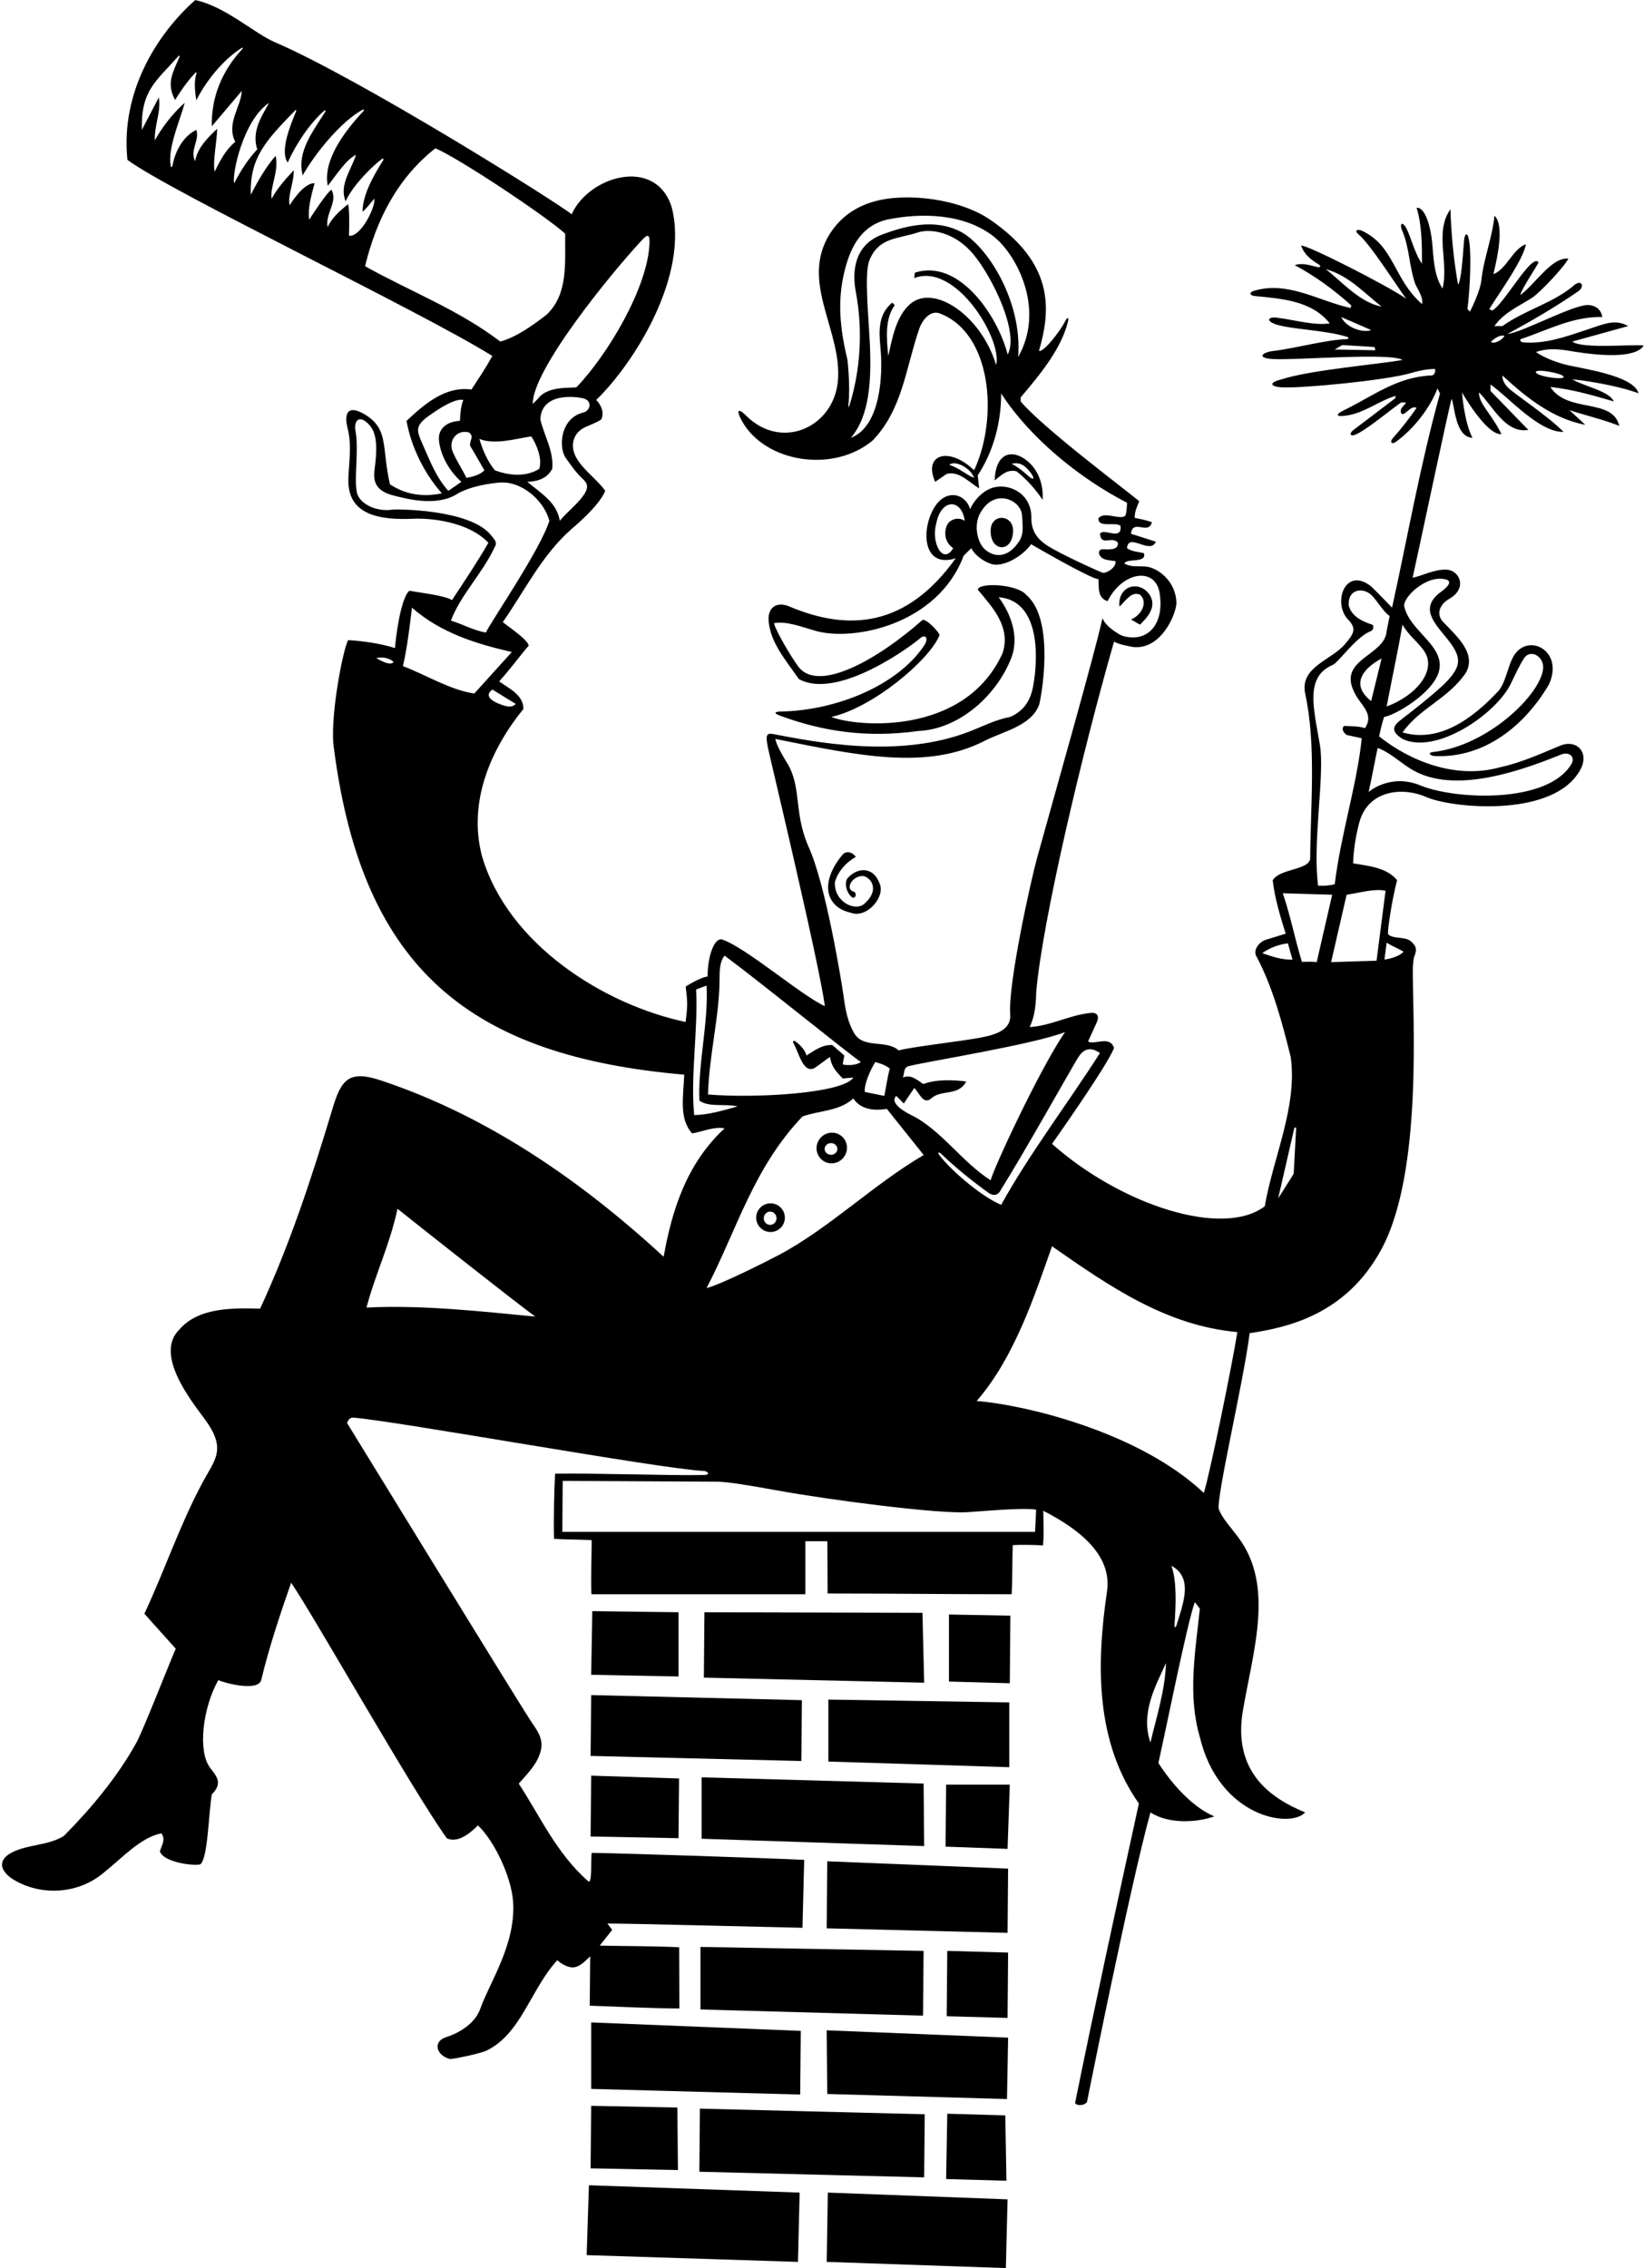 <?xml version="1.0" encoding="UTF-8"?>
<svg xmlns="http://www.w3.org/2000/svg" xmlns:xlink="http://www.w3.org/1999/xlink" width="532pt" height="734pt" viewBox="0 0 532 734" version="1.1">
<g id="surface1">
<path style=" stroke:none;fill-rule:nonzero;fill:rgb(0%,0%,0%);fill-opacity:1;" d="M 510.309 113.93 C 517.383 115.031 529.297 116.105 531.922 111.816 C 528.305 111.352 511.852 112.984 508.816 110.531 C 514.766 108.898 520.953 107.148 526.902 105.516 C 522.535 103.133 519.168 104.832 513.336 106.754 C 506.727 108.93 500.203 111.387 492.809 110.781 C 492.121 110.727 491.66 109.891 492.125 109.734 C 500.996 106.793 508.852 102.375 518.5 102.598 C 518.5 102.598 518.27 99.156 514.301 98.746 C 509.855 98.109 492.715 107.617 487.812 108.082 C 495.324 104.004 503.23 99.434 510.715 94.277 C 513.117 92.621 511.66 89.848 508.66 92.934 C 501.66 98.414 493.645 100.266 486.18 105.516 L 483.609 105.516 C 486.68 101.133 491.395 99.172 495.691 96.43 C 498.262 94.793 506.156 86.43 507.531 83.695 C 502.223 83.137 497.148 91.512 492.012 95.48 C 492.012 94.195 496.809 86.895 497.883 84.977 C 495.898 81.359 486.18 99.328 482.793 100.496 L 481.965 100.031 C 483.129 97.695 493.18 84.043 493.762 79.027 C 489.562 80.543 487.344 87.312 483.262 88.711 C 484.543 83.461 486.91 72.848 483.609 69.809 C 482.91 76.926 480.109 83.812 479.41 90.344 C 479.176 94.078 475.676 100.848 475.676 100.848 L 474.859 100.031 C 475.531 95.086 476.207 83.898 475.492 78.496 C 474.977 74.586 473.934 75.438 473.738 78.145 C 473.285 84.363 472.777 90.953 471.824 92.098 C 470.426 84.16 469.609 76.109 469.375 67.707 C 464.121 75.059 468.906 84.859 466.809 93.379 C 464.309 89.594 463.949 84.672 463.566 79.734 C 463.047 73.051 461.105 66.957 458.406 67.242 C 460.156 72.727 460.156 79.609 460.156 85.328 C 457.809 82.133 456.461 76.285 455.027 73.754 C 453.652 71.312 452.871 72.645 453.703 74.531 C 456.117 79.98 456 86.445 458.055 92.098 C 458.871 93.73 460.621 96.297 460.156 98.398 C 450.883 90.238 451.223 79.695 440.902 74.754 C 439.285 73.98 438.105 74.555 439.578 75.805 C 443.547 79.168 451.297 91.547 455.02 96.645 C 448.836 92.328 422.73 79.078 421.062 79.492 C 421.91 82.215 424.34 84.18 426.836 85.637 C 427.441 85.988 427.27 86.617 426.527 86.469 C 424.305 86.012 421.766 84.918 418.965 85.797 C 425.5 89.297 431.445 93.598 437.277 98.848 L 437.051 99.68 C 426.551 97.348 416.516 90.695 405.547 94.195 C 404.102 94.773 404.438 95.727 406.359 95.828 C 414.645 96.645 424.586 97.312 430.301 104.664 C 425.035 105.402 418.734 103.457 413.094 102.789 C 410.453 102.477 409.527 103.789 412.777 104.926 C 417.621 106.617 428.723 106.754 435.93 109.012 C 436.613 109.227 436.473 109.719 435.809 109.742 C 428.785 109.992 419.277 112.723 411.977 113.586 C 408.535 113.992 406.273 115.895 412.102 116.199 C 419.66 116.594 450.008 114.055 453.855 116.484 C 446.633 117.832 423.879 119.719 414.668 122.777 C 410.098 123.926 411.367 125.223 415.023 125.363 C 422.254 125.641 448.41 123.035 456.086 120.852 C 458.828 120.074 461.555 119.402 464.355 119.402 C 464.707 120.453 463.91 121.652 463.074 121.504 C 451.914 122.02 444.293 128.191 434.863 132.773 C 431.945 134.191 432.316 134.973 435.695 134.488 C 441.512 133.656 446.195 129.754 451.359 128.195 C 451.875 128.039 451.461 128.91 451.461 128.91 L 437.699 139.363 C 436.531 140.438 436.785 141.891 440.172 139.867 C 444.73 137.078 448.953 133.422 453.387 130.254 L 455.02 130.254 C 454.438 131.305 452.805 132.121 453.387 133.637 C 454.199 135.324 456.539 130.836 458.406 132.004 C 456.211 135.176 453.336 138.91 450.73 141.793 C 449.594 143.047 450.387 143.957 451.723 142.984 C 457.539 138.762 462.801 131.965 465.172 125.703 L 465.988 127.336 C 459.57 150.441 455.43 174.172 450.469 196.648 C 450.469 196.648 444.273 190.199 443.551 189.648 C 435.191 183.238 431.129 195.266 436.289 200.547 C 439.266 203.59 437.812 205.344 435.336 208.332 C 430.895 213.699 420.586 215.75 422.348 224.422 C 425.965 240.992 424.098 260.246 423.98 277.75 C 423.754 281.625 414.133 281.008 411.848 284.867 C 412.547 290.938 414.379 296.777 416.047 302.141 L 409.277 304.238 C 407.062 305.172 405.352 307.836 406.711 309.723 C 411.965 319.758 414.879 330.844 417.68 342.047 C 419.898 358.148 412.078 374.254 409.277 390.355 C 395.82 400.648 362.938 390.113 340.43 370.172 C 340.43 370.172 358.285 344.965 360.504 339.129 C 359.102 334.93 354.086 338.312 352.102 337.027 C 352.102 337.027 354.285 332.188 354.957 330.754 C 355.762 328.887 355.152 327.562 352.918 327.789 C 345.988 328.488 339.902 332.031 333.195 332.363 C 335.008 328.664 335.207 324.719 335.344 320.754 C 337.363 298.047 349.973 244.34 360.504 207.621 C 361.551 208.438 366.34 209.402 367.262 209.441 C 375.676 209.828 380.32 199.426 380.688 195.367 C 380.688 188.125 374.652 183.68 370.77 183.344 C 368.352 183.137 366.191 183.613 363.887 182.414 C 364.234 180.504 371.203 182.441 370.188 179.031 C 368.438 178.562 366.336 178.562 364.703 177.395 C 365.121 172.141 372.211 179.656 374.039 175.297 L 365.984 172.73 C 366.512 167.738 371.703 173.312 372.754 168.996 C 370.785 168.266 368.805 167.922 367.184 167.59 C 367.207 165.488 367.809 164.305 368.66 162.191 C 363.758 158.109 337.645 138.602 330.277 129.902 L 330.277 128.621 C 336.426 121.363 343.27 113.152 345.547 104.285 C 345.906 102.883 345.578 102.316 344.867 103.656 C 342.273 108.555 337.055 114.457 336.23 113.449 C 340.324 99.523 340.613 85.09 320.633 71.246 C 310.469 64.211 293.254 62.273 282.879 65.199 C 277.172 66.812 272.121 70.035 268.551 75.641 C 258.633 91.395 272.75 107.148 271.117 123.602 C 269.551 138.242 253.137 145.793 241.707 134.766 C 238.859 131.816 238.078 132.617 240.09 136.234 C 247.574 149.711 269.703 153.219 282.438 142.508 C 292.121 132.355 293.055 119.168 297.488 106.332 C 298.305 103.996 300.641 100.496 303.789 101.312 C 320.945 107.48 323.172 135.109 315.227 152.191 C 307.086 144.352 298.625 147.012 302.621 155.926 L 306.355 153.359 C 310.441 152.309 313.602 156.145 316.859 158.027 L 316.395 153.824 C 321.527 146.008 323.977 136.672 323.977 127.336 C 333.43 141.922 349.531 154.875 364.703 162.691 C 364.703 162.691 364.672 166.672 363.945 167.07 C 361.984 168.148 357.273 165.41 355.484 167.711 C 355.105 170.949 361.086 168.762 362.602 170.16 C 363.16 175.18 357.234 170.746 355.949 172.73 C 356.301 176.93 359.801 173.312 361.785 175.645 C 361.898 178.016 359.25 177.836 357.043 177.75 C 355.27 177.68 355.25 179.434 356.488 180.441 C 357.508 181.273 359.145 181.344 360.969 181.598 C 361.309 183.641 358.082 185.574 356.848 185.359 C 356.438 185.289 342.859 179.227 338.629 176.375 C 335.754 174.438 333.699 171.859 333.75 167.602 C 333.844 159.617 326.516 156.301 321.348 157.801 C 318.219 158.711 315.184 161.777 313.941 164.793 C 312.52 159.828 306.621 158.242 302.902 163.398 C 298.008 170.184 298.043 184.23 309.273 180.664 C 293.312 203.012 274.629 204.375 255.434 196.262 C 251.039 194.402 248.492 196.945 248.711 200.645 C 249.133 207.836 254.227 213.527 258.516 219.754 C 271.469 226.871 296.18 207.992 297.477 206.773 C 299.504 204.863 300.59 206.578 299.137 208.777 C 290.504 221.836 270.637 229.934 252.625 230.262 C 250.996 230.293 249.926 230.688 252.543 231.648 C 266.352 236.711 280.496 238.871 297.141 236.559 C 310.559 235.977 322.695 224.891 327.363 212.637 C 329.812 205.867 327.129 198.633 323.16 193.266 C 336.297 194.316 336.133 211.969 334.352 221.918 C 333.582 226.207 331.711 229.906 326.895 232.008 C 322.457 232.789 318.238 234.961 313.789 236.699 C 290.672 245.746 263 239.965 249.922 237.496 C 247.883 237.207 247.797 238.188 248.504 241.984 C 248.863 243.926 265.223 312.156 266.914 325.594 C 259.191 322.09 241.367 306.586 233.684 304.039 C 231.363 303.273 228.992 308.938 228.973 316.023 C 226.387 316.316 221.871 319.293 221.871 319.293 C 222.574 324.309 222.453 326.074 221.871 330.727 C 195.383 325.129 164.227 305.523 155.941 276.934 C 151.391 259.43 158.859 242.395 169.363 229.441 C 169.48 224.891 164.477 222.676 161.531 220.5 C 165.094 216.609 167.555 213.066 171.113 208.902 C 170.527 206.688 163.996 202.484 162.711 201.316 C 169.742 191.27 175.281 179.73 184.84 171.289 C 185.273 170.906 193.867 163.859 195.852 158.844 C 193.41 155.297 188.84 152.23 186.559 148.242 C 184.172 144.066 185.676 140.047 189.137 138.348 C 190.93 137.469 192.922 136.879 194.566 135.738 C 195.617 133.52 194.566 131.07 192.934 129.438 C 205.465 117.273 223.152 88.895 217.32 66.891 C 211.977 50.52 190.449 57.082 185 69.34 C 179.746 65.141 116.035 25.23 88.73 13.562 C 82.039 10.582 72.742 2.012 63.172 0.027 C 50.953 10.824 38.934 29.668 41.234 51.723 C 55.121 62.105 135.754 100.496 159.328 115.199 C 157.129 119.188 155.23 121.949 152.559 126.055 C 144.156 124.887 137.391 130.719 131.555 136.203 C 132.953 144.141 136.922 152.773 142.988 159.66 C 136.688 160.941 131.203 160.012 126.188 156.742 C 123.465 144.77 125.824 139.23 118.602 134.453 C 112.176 130.395 111.34 134.105 112.504 138.664 C 113.902 144.156 112.898 149.531 112.73 154.961 C 112.355 167.027 123.453 168.344 133.988 167.859 C 138.574 167.648 151.305 168.531 158.043 175.645 C 154.426 181.945 150.344 188.016 146.258 194.199 C 143.91 192.625 134.238 191.578 132.488 191.164 C 129.57 193.617 128.02 206.797 127.82 209.719 C 123.035 208.203 117.086 207.387 112.652 207.152 C 110.953 210.195 106.496 233.059 108.102 242.512 C 117.434 314.156 152.773 341.797 221.422 347.773 C 221.062 355.398 219.777 362.121 223.973 366.785 C 227.008 366.32 231.094 364.453 234.477 365.152 C 222.105 376.586 217.438 391.758 214.754 406.695 C 186.852 380.98 156.59 360.703 123.195 349.617 C 112.957 346.219 110.434 349.336 107.66 358.57 C 100.902 381.07 93.836 402.609 84.18 423.496 C 75.426 423.266 64.223 423.031 58.039 430.266 C 49.828 438.301 61.953 453.398 66.207 459.176 C 73.52 469.098 69.547 472.219 65.324 480.172 C 57.945 494.07 53.391 507.984 46.719 522.219 L 56.871 533.535 C 54.188 539.723 46.359 559.895 44.148 563.918 C 38.105 574.898 29.496 585.219 20.699 594.098 C 15.746 597.27 8.945 596.824 3.863 599.469 C -1.422 602.219 0.484 606.039 4.766 608.5 C 14.012 613.812 25.656 612.605 33.301 606.234 C 39.367 601.449 45.32 594.684 52.207 593.281 C 53.723 595.266 52.32 597.133 51.738 599.117 C 53.023 602.852 63.172 603.902 64.809 603.316 C 67.258 601.566 67.492 586.863 68.543 580.68 C 72.371 576.852 69.867 574.645 67.863 571.887 C 64.062 566.645 65.484 552.977 70.641 543.688 C 72.508 544.621 83.523 547.535 84.527 543.688 C 86.98 533.422 90.684 522.219 94.215 512.184 C 101.566 522.918 133.656 579.746 144.625 594.914 C 148.242 596.551 152.211 593.164 154.66 590.715 C 159.988 595.742 165.508 607.445 166.043 615.438 C 166.965 629.219 158.387 641.605 155.438 650.016 C 153.555 655.375 147.594 658.242 144.395 659.238 C 139.875 660.645 141.234 665.23 145.602 666.309 C 146.227 666.461 155.395 664.578 157.426 663.602 C 168.613 658.238 171.84 643.539 180.332 634.355 C 181.219 635.156 183.414 636.711 185.41 636.668 C 187.32 636.625 189.012 635.047 190.988 633.07 L 190.836 649.059 C 190.836 649.059 213.281 650 219.848 649.973 L 219.773 630.156 C 211.809 629.754 201.551 629.793 194.082 629.617 L 198.105 624.531 L 196.547 622.48 C 200.547 622.383 256.578 623.809 259.68 623.855 L 260.242 601.867 C 247.758 601.281 203.031 599.777 191.457 599.602 C 191.168 602.355 191.637 609.922 190.367 608.801 C 180.098 599.816 174.832 587.84 167.871 577.207 C 170.289 574.344 174.172 570.789 175.105 566.055 C 175.805 562.52 173.734 559.844 171.691 556.801 C 168.102 551.453 112.301 460.488 112.301 460.488 C 112.84 459.016 113.59 458.699 114.43 458.766 C 128.461 459.887 213.852 475.379 227.715 476.012 C 228.969 476.07 230.16 477.273 227.711 477.328 C 217.27 477.566 189.949 476.637 179.621 476.906 C 179.297 483.117 179.129 492.504 179.289 497.984 C 182.844 498.242 187.844 498.184 191.441 498.398 C 191.539 500.66 191.145 510.863 191.387 515.914 C 209.008 515.914 255.363 515.914 260.613 515.914 L 260.613 498.762 L 267.734 498.762 C 267.801 504.086 267.758 510.188 267.805 515.672 C 287.41 515.672 307.176 515.914 327.363 515.914 C 327.711 510.082 327.48 506.223 327.746 500.031 C 330.109 499.844 335.305 499.938 337.504 500.117 C 337.852 497.086 337.672 493.352 337.602 488.895 C 349.434 494.98 359.949 503.328 358.227 515.012 C 354.66 539.172 354.625 563.863 368.539 583.633 C 361.539 615.723 354.316 648.828 347.898 680.566 C 348.602 681.617 350.934 681.383 351.75 680.219 C 351.75 680.219 365.637 610.551 372.289 586.516 C 378.59 590.598 388.016 589.598 392.941 587.797 C 385.707 584.766 379.055 577.062 374.855 570.527 C 377.188 560.258 384.191 525.137 386.641 518.484 C 387.203 519.086 387.691 519.883 388.273 520.586 C 386.758 534.82 384.309 548.707 388.273 562.125 C 394.441 588.031 417.527 591.84 422.348 586.516 C 411.367 581.992 398.742 573.535 402.23 553.402 C 405.699 533.391 412.367 513.008 400.637 497.402 C 398.109 494.039 395.68 491.512 394.445 488.512 C 393.285 485.695 402.516 446.715 404.383 431.43 C 416.211 429.637 435.512 425.688 447.074 404.188 C 460.602 379.043 457.039 328.164 457.188 313.34 C 457.199 312.324 457.41 310.172 457.648 309.559 C 458.332 307.801 458.695 306.555 456.773 304.793 C 454.758 302.867 450.941 304.051 449.227 302.355 C 448.758 301.891 450.633 290.145 452.105 284.867 C 448.719 280.551 442.051 280.156 437.867 279.383 C 438.012 274.961 438.703 270.621 439.832 266.305 C 442.578 255.797 453.59 254.457 461.562 257.945 C 469.562 261.441 500.934 264.617 510.566 250.445 C 515.102 244.066 510.555 239.098 505.082 241.227 C 498.547 243.91 492.363 246.793 485.359 248.312 C 471.125 252.277 456.27 246.293 446.289 238.309 C 446.77 235.977 447.203 234.109 447.902 232.008 C 451.016 231.633 463.191 224.773 465.523 217.656 C 468.188 209.145 456.215 204.488 454.422 196.246 C 453.801 193.406 461.727 185.723 468.012 187.555 C 470.121 188.172 468.234 190.141 466.539 191.344 C 459.086 196.641 464.094 201.484 468.422 206.855 C 473.301 212.91 472.746 215.691 468.008 220.707 C 464.965 223.93 455.102 231.617 453.445 232.852 C 451.078 234.617 449.598 236.449 453.855 239.125 C 464.676 244.348 484.172 231.109 488.953 221.16 C 490.277 218.406 491.539 215.613 493.141 213.082 C 495.188 209.832 499.82 212.434 499.344 216.516 C 498.355 224.98 481.312 241.43 463.684 243.367 C 461.945 243.559 462.754 244.59 464.246 244.66 C 480.461 245.445 493.539 234.648 501.23 221.504 C 506.395 210.332 493.879 204.258 489.512 212.867 C 487.809 216.219 487.16 220.953 484.895 223.605 C 476.727 232.359 465.875 240.527 453.855 237.023 C 459.516 229.023 468.676 226.172 474.391 217.656 C 477.746 211.496 471.758 206.211 466.965 201.23 C 464.84 199.023 465.535 195.754 469.039 193.762 C 474.941 190.406 472.422 184.352 467.773 184.328 C 463.902 184.312 460.332 186.324 457.121 186.965 C 458.508 180.93 468.723 132.441 469.727 129.086 C 470.773 130.953 470.746 141.371 476.492 141.688 C 473.773 136.5 473.109 126.984 473.109 126.984 C 473.109 126.984 480.891 140.805 485.883 140.516 C 482.742 134.031 478.477 130.605 478.594 126.984 C 483.027 131.305 487.156 140.387 494.578 139.121 L 482.328 126.52 L 482.328 124.418 C 488.125 128.469 498.008 139.93 505.969 139.777 C 501.027 134.664 489.699 127.258 487.898 125.348 C 486.848 124.238 486.137 123.004 486.18 121.504 C 494.23 128.969 502.633 135.504 513.016 137.488 L 507.844 132.699 C 510.645 133.75 520.109 136.102 523.984 137.84 C 521.887 128.621 507.301 133.871 501.699 125.234 C 508.473 125.977 514 127.512 522.234 129.902 C 520.699 126.535 512.898 125.117 508.816 122.785 C 511.445 122.895 523.16 124.637 530.242 127.273 C 528.52 121.246 510.797 119.188 506.184 117.887 C 502.867 116.953 499.715 115.77 497.031 113.918 C 501.867 112.277 505.922 113.246 510.309 113.93 Z M 434.016 102.598 L 443.703 106.797 C 441.629 107.754 435.883 106.449 434.016 102.598 Z M 431.918 113.102 L 434.363 111.66 L 444.816 112.301 L 445.047 113.344 Z M 429 87.078 C 436.621 89.277 441.254 94.664 447.086 99.215 C 440.086 97.93 434.434 91.312 429 87.078 Z M 307.176 150.441 C 308.992 148.773 314.059 151.375 315.227 154.641 C 313.125 153.941 310.094 151.258 307.176 150.441 Z M 326.078 114.734 C 322.926 102.324 310.406 83.609 296.078 88.227 C 295.98 88.824 295.855 89.527 295.855 89.996 C 309.32 84.77 324.484 110.016 322.344 118.117 C 317.48 101.957 302.027 91.711 294.453 98.453 C 290.027 102.391 288.742 109.258 287.453 115.199 C 286.871 109.715 286.285 103.18 289.555 98.746 L 288.738 97.93 C 284.168 101.695 284.367 107 284.914 112.539 C 285.766 121.203 285 138.012 275.316 141.688 C 281.473 134.617 281.996 122.805 281.492 111.316 C 281.145 103.348 279.598 88.574 281.328 84.27 C 284.352 76.742 290.535 77.363 296.996 75.234 C 301.215 73.844 309.062 75.133 315.023 82.336 C 321.254 89.867 329.91 107.797 326.078 114.734 Z M 310.848 74.98 C 302.242 70.527 292.613 73.238 285.473 75.895 C 276.352 79.285 275.711 87.965 276.941 94.449 C 279.336 107.086 278.352 120.039 274.945 131 C 274.664 131.902 274.438 131.934 274.555 130.895 C 275.184 125.32 274.34 116.855 274.176 116.176 C 271.133 103.535 271.328 95.047 273.602 86.543 C 275.449 79.645 278.98 72.961 286.988 71.09 C 298.32 68.738 312.004 69.129 321.484 76.48 C 328.738 82.105 338.441 99.84 329.461 115.551 C 330.941 97.355 319.297 79.355 310.848 74.98 Z M 121.785 212.996 C 123.305 212.41 126.422 212.988 127.355 214.27 C 126.188 215.555 123.094 213.715 121.785 212.996 Z M 166.91 227.809 C 166.035 228.637 165.062 228.766 164.047 228.578 C 163.422 228.465 155.156 226.273 159.328 223.141 Z M 188.758 133.496 C 181.238 135.316 180.688 144.895 183.074 148.195 C 184.656 150.383 186.25 152.773 188.348 154.754 C 189.867 156.188 190.914 157.355 188.703 160.465 C 186.715 163.262 183.383 165.812 181.148 168.527 C 180.215 162.578 175.078 159.66 170.645 155.926 C 173.914 155.809 177.062 154.875 178.699 151.727 C 179.281 146.121 176.129 141.105 174.848 135.738 C 175.25 126.699 186.777 128.426 188.645 128.887 C 191.914 129.688 191.031 132.941 188.758 133.496 Z M 207.336 78.133 C 209.391 75.918 210.367 75.184 210.16 79.137 C 209.426 93.207 196.832 114.543 186.633 125.234 C 186.012 125.852 177.414 124.418 174.031 129.086 L 172.395 130.719 C 172.289 119.574 197.77 88.457 207.336 78.133 Z M 69.477 55.57 C 68.773 52.305 70.176 45.887 70.293 41.684 C 67.258 44.484 63.758 47.988 63.172 52.188 C 61.309 48.57 64.691 45.422 63.523 42.035 C 59.223 44.133 56.715 48.871 55.828 53.539 C 55.727 54.062 55.332 54.242 55.25 53.785 C 54.215 48.023 57.953 39.773 59.789 33.281 C 59.789 33.281 54.402 37.68 50.105 45.422 C 49.871 40.637 52.207 36.199 51.387 31.531 L 45.902 42.035 C 45.613 29.289 50.277 26.531 57.793 18.102 C 58.031 17.836 58.211 18.074 58.055 18.453 C 56.098 23.227 53.641 26.852 56.668 32.363 C 56.668 32.363 59.781 27.09 63.223 23.535 C 63.477 23.273 63.668 23.473 63.551 23.844 C 62.707 26.441 63.117 29.812 63.523 32.469 C 66.461 26.594 71.828 19.609 78.117 15.566 C 78.578 15.273 78.746 15.508 78.379 15.902 C 71.766 23.027 68.32 31.582 68.543 40.867 L 78.227 29.434 C 78.109 34.336 73.094 39.934 76.125 45.887 C 72.977 48.57 71.23 51.902 69.477 55.57 Z M 87.094 33.281 C 84.527 37.836 81.379 42.617 83.246 48.336 C 80.094 51.723 77.762 55.453 75.777 59.305 C 74.988 56.586 78.645 38.84 87.094 33.281 Z M 112.926 76.281 C 112.926 76.281 113.234 68.523 112.652 66.074 C 109.852 68.289 107.281 70.625 106 73.543 C 105.184 68.992 109.383 65.488 107.281 61.406 C 105.883 61.988 100.047 71.09 100.047 71.09 C 99.539 67.75 100.633 63.508 101.797 59.305 C 98.137 59.07 93.746 66.422 93.746 66.422 C 92.93 63.508 95.266 58.723 95.031 55.105 C 92.582 57.789 89.664 60.938 87.914 64.324 C 87.211 60.938 90.363 55.223 89.195 50.438 C 86.16 53.82 83.359 58.723 81.145 63.039 C 80.836 50.988 85.848 45.691 95.586 35.656 C 95.824 35.41 95.961 35.734 95.777 36.168 C 93.488 41.543 90.656 49.188 93.102 52.602 C 95.703 46.77 100.102 40.082 104.891 35.848 C 105.258 35.523 105.477 35.793 105.203 36.234 C 101.266 42.582 95.984 49.098 97.949 56.738 C 102.344 49.047 110.723 39.035 117.383 35.496 C 117.797 35.277 117.902 35.645 117.594 35.973 C 111.527 42.43 104.371 51.965 106.078 60.141 C 108.996 56.406 111.941 51.723 115.219 50.086 C 113.469 55.34 109.734 59.891 111.836 65.141 C 114.098 60.203 119.566 54.613 123.438 51.535 C 123.961 51.121 124.277 51.41 123.953 51.93 C 120.934 56.715 117.32 63.047 117.32 68.523 C 118.492 67.602 120.152 65.406 121.164 64.25 C 121.469 67.445 116.543 76.887 112.926 76.281 Z M 118.137 86.145 C 121.637 71.676 128.289 57.906 140.891 47.988 C 148.824 51.371 176.961 70.164 182.898 75.641 C 182.781 85.094 183.949 95.012 176.945 101.781 C 172.281 105.398 167.027 109.133 161.895 110.531 C 148.242 100.148 132.723 94.312 118.137 86.145 Z M 171.93 141.223 C 173.68 143.906 175.547 148.457 174.496 151.727 C 170.297 154.406 164.695 153.941 160.145 152.191 C 157.809 149.391 156.176 145.656 155.129 142.039 C 160.027 144.023 166.562 142.039 171.93 141.223 Z M 151.742 139.938 C 153.961 141.457 151.043 143.324 152.559 144.957 L 156.762 152.191 C 155.477 153.594 153.027 154.293 150.926 154.641 C 149.559 151.734 147.625 149.016 146.414 145.98 C 145.098 142.672 147.73 138.883 151.742 139.938 Z M 136.672 143.566 C 134.844 139.422 134.246 137.891 138.527 134.758 C 142.258 132.027 147.391 128.828 149.93 129.438 C 149.113 131.422 148.941 133.988 148.824 136.203 C 144.801 136.379 141.562 138.57 142.07 142.773 C 142.645 147.516 145.305 152.309 149.293 155.926 L 145.09 158.844 C 141.152 154.555 139.051 148.953 136.672 143.566 Z M 160.145 176.93 C 161.078 175.414 159.707 174.27 158.953 173.273 C 152.184 164.637 127.902 164.785 127.199 164.898 C 121.559 165.805 116.195 162.887 115.465 159.293 C 114.531 154.73 116.176 145.539 115.035 139.379 C 114.438 136.16 116.32 133.781 119.727 137.754 C 122.16 140.602 122.02 145.871 121.242 151.695 C 120.754 155.34 121.176 158.477 126.535 160.125 C 132.547 161.812 141.605 163.785 147.773 159.934 C 150.625 158.152 155.656 156.703 161.492 156.176 C 168.805 155.512 176.074 162.008 177.766 168.527 C 174.965 177.746 158.742 201.316 157.227 204.703 C 153.145 204.004 149.293 201.785 145.906 200.852 C 148.941 192.684 156.293 185.332 160.145 176.93 Z M 130.387 215.555 C 131.789 209.484 132.605 202.602 133.305 196.648 C 142.641 204.82 153.961 208.32 165.629 211.004 L 153.492 224.422 C 145.906 223.371 137.973 218.473 130.387 215.555 Z M 118.602 423.148 C 121.285 412.762 126.172 402.746 128.637 391.176 C 136.223 397.242 166.797 421.398 173.215 426.062 C 156.176 424.43 136.57 422.215 118.602 423.148 Z M 355.949 340.766 C 345.684 356.867 333.078 373.438 323.977 389.891 C 317.246 387.117 306.895 377.938 303.844 373.602 C 303.301 372.824 303.973 372.809 304.488 373.309 C 309.234 377.918 314.84 382.371 319.727 385.906 C 321.742 387.367 323.203 386.617 323.977 384.871 C 330.98 373.785 347.051 345.137 348.773 342.391 C 350.379 339.832 352.402 338.344 355.949 340.766 Z M 344.633 333.996 C 335.996 346.715 321.062 379.156 320.594 381.953 C 311.254 376.062 304.348 365.398 294.73 360.773 C 294.258 360.547 287.453 357.219 290.02 354.648 L 292.473 357.102 L 295.855 352.082 C 297.488 353.602 298.773 357.684 301.34 355.469 C 304.605 352.434 310.094 354.883 312.66 349.98 C 308.109 349.398 302.855 349.281 298.773 350.801 C 296.789 349.516 294.816 347.578 292.121 348.699 C 292.82 347.531 292.121 345.43 294.223 344.965 C 299.824 343.562 334.598 337.965 344.633 333.996 Z M 317.777 165.125 C 322.277 158.105 330.496 161.828 330.746 166.895 C 330.852 169.812 331.562 172.961 329.461 175.645 C 326.391 180.137 322.074 180.82 318.621 177.695 C 316.211 175.516 314.734 169.273 317.777 165.125 Z M 308.457 177.395 C 305.164 182.984 301.246 175.637 302.938 169.59 C 304.391 161.371 311.133 161.117 312.191 168.527 C 310.445 167.434 308.574 167.801 307.324 168.809 C 305.602 170.191 304.859 175.043 308.457 177.395 Z M 261.434 273.551 C 256.766 262.441 259.535 254.461 254.477 246.516 C 254.141 245.984 251.113 241.125 250.93 239.125 C 277.699 244.539 299.961 249.332 318.648 239.73 C 324.602 236.668 333.445 235.016 336.199 228.281 C 336.711 227.027 341.832 200.617 332.027 192.449 C 329.23 189.066 316.859 188.363 316.395 190.816 C 321.41 196.766 327.129 202.953 324.445 211.355 C 312.176 238.402 276.91 235.199 269.016 232.008 C 282.488 229.031 300.781 213.562 304.004 205.629 C 304.297 204.91 299.461 199.781 298.406 200.719 C 284.715 212.879 264.969 224.496 258.363 215.746 C 256.066 212.703 250.898 203.93 250.465 201.668 C 254.516 200.941 259.074 202.762 263.875 204.141 C 276.023 207.633 303.387 202.289 311.844 179.848 L 314.293 177.395 C 315.41 179.52 317.859 181.477 320.609 182.453 C 324.414 183.805 330.902 180.078 333.664 176.113 C 333.664 176.113 353.086 187.438 355.484 187.434 C 355.582 190.129 355.133 193.5 358.402 194.551 C 363.203 184.941 373.668 183.438 375.203 191.633 C 376.965 201.746 371.562 208.18 363.273 205.773 C 362.469 205.543 357.734 202.836 356.77 200.035 C 354.137 211.969 341.82 255.133 335.633 277.512 C 333.508 285.207 326.219 318.234 326.895 328.16 C 327.352 333.352 322.148 334.887 316.941 335.855 C 311.004 336.961 293.637 338.961 290.84 339.945 C 286.871 336.328 279.52 339.48 276.484 334.461 C 274.242 330.703 273.543 326.523 272.98 322.328 C 272.578 319.332 267.266 285.801 261.434 273.551 Z M 287.922 345.781 C 287.117 348.945 286.754 351.73 286.172 354.648 L 279.867 353.367 C 279.559 350.965 281.617 346.246 283.254 343.68 C 285.234 344.266 286.43 344.641 287.922 345.781 Z M 232.844 317.109 C 232.852 314.012 232.887 311.207 234.477 309.258 C 245.562 317.426 274.852 341.23 278.586 343.68 C 277.301 344.613 274.727 344.902 272.75 344.496 C 272.723 343.797 273.102 342.516 273.219 341.578 L 269.367 338.195 C 265.98 337.965 263.297 340.18 260.965 341.578 C 260.656 340.047 259.098 338.246 257.461 337.039 C 256.754 336.516 256.461 337.055 256.734 337.527 C 258.539 340.656 260.004 347.973 263.883 345.43 L 268.551 342.047 C 269.133 345.082 270.18 346.422 272.73 349.012 L 276.133 348.699 C 272.887 353.895 243.973 355.469 229.109 354.184 C 229.449 341.613 232.816 328.707 232.844 317.109 Z M 224.648 360.863 C 223.367 348.492 225.957 332.945 225.258 320.227 L 228.641 318.941 C 229.344 330.379 225.773 344.883 226.332 356.195 C 229.469 358.395 234.359 357.102 238.676 358.035 C 234.594 359.215 229.434 360.746 224.648 360.863 Z M 228.641 416.848 C 238.441 398.059 243.695 378.105 259.68 361.301 C 265.164 359.316 271.586 359.668 276.133 355.469 C 278.703 359.316 283.254 359.434 286.988 358.852 L 298.91 373.781 C 282.547 383.359 268.344 397.496 251.945 406.172 C 249.164 407.645 233.895 415.445 228.641 416.848 Z M 334.945 495.73 L 181.965 495.73 L 182.086 479.234 C 182.086 479.234 231.254 479.453 232.598 479.496 C 235.855 479.602 242.883 480.742 251.305 482.285 C 268.145 485.367 304.039 490.035 313.273 489.348 C 322.016 488.695 332.117 487.906 335.297 488.551 Z M 372.289 563.875 C 368.902 554.309 374.188 545.152 377.305 538.203 C 377.07 546.84 374.27 555.477 372.289 563.875 Z M 380.762 525.82 C 380.43 526.906 380.008 526.887 380.086 525.707 C 380.48 519.695 380.91 511.77 379.055 506.699 C 386.172 510.508 382.953 518.691 380.762 525.82 Z M 389.559 483.125 C 368.059 462.91 330.566 454.488 316.043 453.371 C 328.281 439.379 334.918 418.93 340.43 403.309 C 359.336 416.496 377.422 428.98 400.41 431.082 C 398.66 442.051 391.426 477.293 389.559 483.125 Z M 408.461 308.441 C 410.797 306.809 413.742 305.605 416.777 305.281 C 417.301 307.18 417.816 309.043 418.27 310.559 C 414.77 310.676 411.258 309.418 408.461 308.441 Z M 418.633 379.875 L 413.617 387.809 L 418.871 364.898 L 419.445 364.879 Z M 421.293 311.254 C 419.074 304.02 417.562 296.188 415.113 289.07 L 431.102 289.535 L 426.082 311.355 C 424.566 311.125 423.043 311.254 421.293 311.254 Z M 454.203 307.973 C 452.805 309.473 450.121 310.227 448.004 310.539 L 448.719 305.055 C 450.961 306.445 452.453 306.922 454.203 307.973 Z M 448.371 288.254 L 445.453 310.891 L 430.75 311.355 L 435.77 289.535 C 439.969 288.953 444.785 287.453 448.371 288.254 Z M 456.445 248.77 C 468.836 256.539 488.137 251.133 505.059 244.219 C 507.852 243.074 509.848 244.984 508.52 247.23 C 500.848 260.215 470.824 258.793 459.664 254.18 C 449.875 250.133 442.887 256.281 442.887 256.281 C 443.914 251.844 444.871 246.359 445.805 242.043 C 449.664 243.43 452.891 246.539 456.445 248.77 Z M 443.703 226.871 C 436.449 221.133 441.867 215.852 447.086 213.105 Z M 438.219 223.957 C 440.203 228.273 444.855 230.855 441.703 235.641 C 439.605 234.941 437.285 235.043 434.949 234.926 C 433.898 235.859 434.836 237.141 435.77 237.844 L 440.664 238.902 C 439.145 253.84 433.898 269.934 431.918 286.152 C 430.398 286.535 428.77 286.723 426.551 286.617 C 424.645 272.719 428.781 250.637 427.102 240.91 C 425.02 228.855 422.27 219.016 431.324 215.148 C 433.254 214.262 438.723 206.18 443.527 204.27 C 444.609 203.914 444.566 202.316 444.098 202.164 C 441.039 201.145 437.477 199.652 436.465 196.008 C 435.988 190.805 440.867 189.824 443.785 192.559 C 445.523 194.188 447.531 197.895 449.691 199.359 L 448.719 204.234 C 448.137 212.285 432.852 213.223 438.219 223.957 Z M 460.941 210.809 C 465.008 217.035 458.223 225.133 448.719 228.625 C 450.238 220.57 452.422 210.422 453.855 202.137 C 455.758 205.594 459.066 207.934 460.941 210.809 Z M 482.48 110.602 C 483.66 109.41 485.406 108.312 486.84 108.676 C 486.395 109.883 483.402 111.566 482.48 110.602 Z M 501.703 120.363 C 507.645 121.504 507.254 122.984 501.668 122.137 C 495.539 121.203 495.27 119.129 501.703 120.363 "/>
<path style=" stroke:none;fill-rule:nonzero;fill:rgb(0%,0%,0%);fill-opacity:1;" d="M 328.996 152.539 C 332.613 155.461 335.18 158.492 337.398 161.762 C 337.715 156.344 335.746 151.934 332.508 149.223 C 327.789 145.273 322.188 146.188 321.879 155.461 C 324.086 153.797 325.844 151.727 328.996 152.539 Z M 333.199 152.566 C 334.91 154.652 334.879 155.984 332.465 153.77 C 330.852 152.293 328.984 150.902 327.363 150.09 C 330.16 149.391 331.77 150.82 333.199 152.566 "/>
<path style=" stroke:none;fill-rule:nonzero;fill:rgb(0%,0%,0%);fill-opacity:1;" d="M 327.836 171.672 C 327.84 166.465 320.734 166 320.578 171.582 C 320.379 178.824 327.828 179.004 327.836 171.672 "/>
<path style=" stroke:none;fill-rule:nonzero;fill:rgb(0%,0%,0%);fill-opacity:1;" d="M 368.902 192.449 C 371.332 194.531 369.949 198.719 365.984 200.5 C 366.922 200.969 367.969 201.668 368.902 202.137 C 371.016 200.062 374.27 196.766 372.289 192.914 C 369.047 187.434 361.582 189.398 362.254 196.301 C 364.004 194.781 366.102 191.164 368.902 192.449 "/>
<path style=" stroke:none;fill-rule:nonzero;fill:rgb(0%,0%,0%);fill-opacity:1;" d="M 284.887 286.617 C 282.789 279.824 276.934 280.754 274.035 284.52 C 273.309 286.273 273.918 288.836 275.668 290.352 C 277.055 291.07 277.289 288.828 276.273 288.551 C 273.496 287.793 275.477 283.816 278.824 283.484 C 281.16 283.254 285.387 287.562 279.594 292.555 C 276.727 295.027 269.746 291.871 270.184 285.336 C 271.352 281.836 273.566 279.27 276.953 277.285 C 275.902 275.766 274.012 275.238 272.75 276.469 C 264.949 285.77 267.355 293.641 275.316 295.371 C 280.234 297.262 285.984 290.871 284.887 286.617 "/>
<path style=" stroke:none;fill-rule:nonzero;fill:rgb(0%,0%,0%);fill-opacity:1;" d="M 266.445 375.688 C 268.715 377.16 271.77 376.48 273.27 374.172 C 274.766 371.863 274.145 368.797 271.871 367.324 C 269.605 365.852 266.547 366.527 265.051 368.836 C 263.551 371.145 264.176 374.211 266.445 375.688 Z M 268.914 369.918 C 270.055 369.918 270.977 370.766 270.977 371.809 C 270.977 372.852 270.055 373.699 268.914 373.699 C 267.777 373.699 266.852 372.852 266.852 371.809 C 266.852 370.766 267.777 369.918 268.914 369.918 "/>
<path style=" stroke:none;fill-rule:nonzero;fill:rgb(0%,0%,0%);fill-opacity:1;" d="M 253.984 394.051 C 253.984 391.488 251.91 389.41 249.344 389.41 C 246.781 389.41 244.703 391.488 244.703 394.051 C 244.703 396.617 246.781 398.691 249.344 398.691 C 251.91 398.691 253.984 396.617 253.984 394.051 Z M 249.223 396.383 C 248.086 396.383 247.16 395.422 247.16 394.234 C 247.16 393.047 248.086 392.086 249.223 392.086 C 250.363 392.086 251.285 393.047 251.285 394.234 C 251.285 395.422 250.363 396.383 249.223 396.383 "/>
<path style=" stroke:none;fill-rule:nonzero;fill:rgb(0%,0%,0%);fill-opacity:1;" d="M 189.844 729.781 L 258.219 731.969 L 258.766 709.543 L 190.574 707.172 L 189.844 729.781 "/>
<path style=" stroke:none;fill-rule:nonzero;fill:rgb(0%,0%,0%);fill-opacity:1;" d="M 267.52 731.969 L 325.496 733.973 L 326.047 711.73 L 267.883 709.543 L 267.52 731.969 "/>
<path style=" stroke:none;fill-rule:nonzero;fill:rgb(0%,0%,0%);fill-opacity:1;" d="M 306.535 684.016 L 306.172 705.164 L 325.68 705.711 L 325.316 684.562 L 306.535 684.016 "/>
<path style=" stroke:none;fill-rule:nonzero;fill:rgb(0%,0%,0%);fill-opacity:1;" d="M 226.312 702.797 L 299.059 704.617 L 299.242 684.199 L 226.492 682.375 L 226.312 702.797 "/>
<path style=" stroke:none;fill-rule:nonzero;fill:rgb(0%,0%,0%);fill-opacity:1;" d="M 191.121 701.703 L 219.383 702.25 L 219.199 682.012 L 191.305 681.465 L 191.121 701.703 "/>
<path style=" stroke:none;fill-rule:nonzero;fill:rgb(0%,0%,0%);fill-opacity:1;" d="M 191.305 675.992 L 258.949 677.816 L 259.129 657.215 L 191.305 654.477 L 191.305 675.992 "/>
<path style=" stroke:none;fill-rule:nonzero;fill:rgb(0%,0%,0%);fill-opacity:1;" d="M 267.699 677.633 L 325.863 679.273 L 326.227 659.402 L 267.52 657.031 L 267.699 677.633 "/>
<path style=" stroke:none;fill-rule:nonzero;fill:rgb(0%,0%,0%);fill-opacity:1;" d="M 298.879 631.324 L 226.676 630.047 L 226.676 650.285 L 298.695 652.289 L 298.879 631.324 "/>
<path style=" stroke:none;fill-rule:nonzero;fill:rgb(0%,0%,0%);fill-opacity:1;" d="M 306.355 652.473 L 326.047 653.02 L 326.227 631.871 L 306.535 631.324 L 306.355 652.473 "/>
<path style=" stroke:none;fill-rule:nonzero;fill:rgb(0%,0%,0%);fill-opacity:1;" d="M 267.52 624.027 L 326.047 625.488 L 326.227 604.703 L 267.699 602.332 L 267.52 624.027 "/>
<path style=" stroke:none;fill-rule:nonzero;fill:rgb(0%,0%,0%);fill-opacity:1;" d="M 219.566 594.855 L 219.746 575.531 L 191.305 574.617 L 191.121 594.309 L 219.566 594.855 "/>
<path style=" stroke:none;fill-rule:nonzero;fill:rgb(0%,0%,0%);fill-opacity:1;" d="M 298.879 577.172 L 227.039 575.164 L 227.039 595.039 L 299.059 597.41 L 298.879 577.172 "/>
<path style=" stroke:none;fill-rule:nonzero;fill:rgb(0%,0%,0%);fill-opacity:1;" d="M 305.988 597.594 L 326.047 598.32 L 326.773 577.535 L 306.172 577.535 L 305.988 597.594 "/>
<path style=" stroke:none;fill-rule:nonzero;fill:rgb(0%,0%,0%);fill-opacity:1;" d="M 326.594 571.883 L 326.594 550.914 L 268.062 550.004 L 268.062 570.059 L 326.594 571.883 "/>
<path style=" stroke:none;fill-rule:nonzero;fill:rgb(0%,0%,0%);fill-opacity:1;" d="M 259.496 550.188 L 191.305 548.547 L 191.121 568.238 L 259.312 569.879 L 259.496 550.188 "/>
<path style=" stroke:none;fill-rule:nonzero;fill:rgb(0%,0%,0%);fill-opacity:1;" d="M 191.668 521.379 L 191.305 541.98 L 219.566 542.527 L 219.566 521.742 L 191.668 521.379 "/>
<path style=" stroke:none;fill-rule:nonzero;fill:rgb(0%,0%,0%);fill-opacity:1;" d="M 227.953 521.742 L 227.77 542.895 L 299.059 544.535 L 298.512 521.926 L 227.953 521.742 "/>
<path style=" stroke:none;fill-rule:nonzero;fill:rgb(0%,0%,0%);fill-opacity:1;" d="M 307.082 544.172 L 326.773 544.715 L 326.957 522.836 L 307.082 522.473 L 307.082 544.172 "/>
</g>
</svg>
